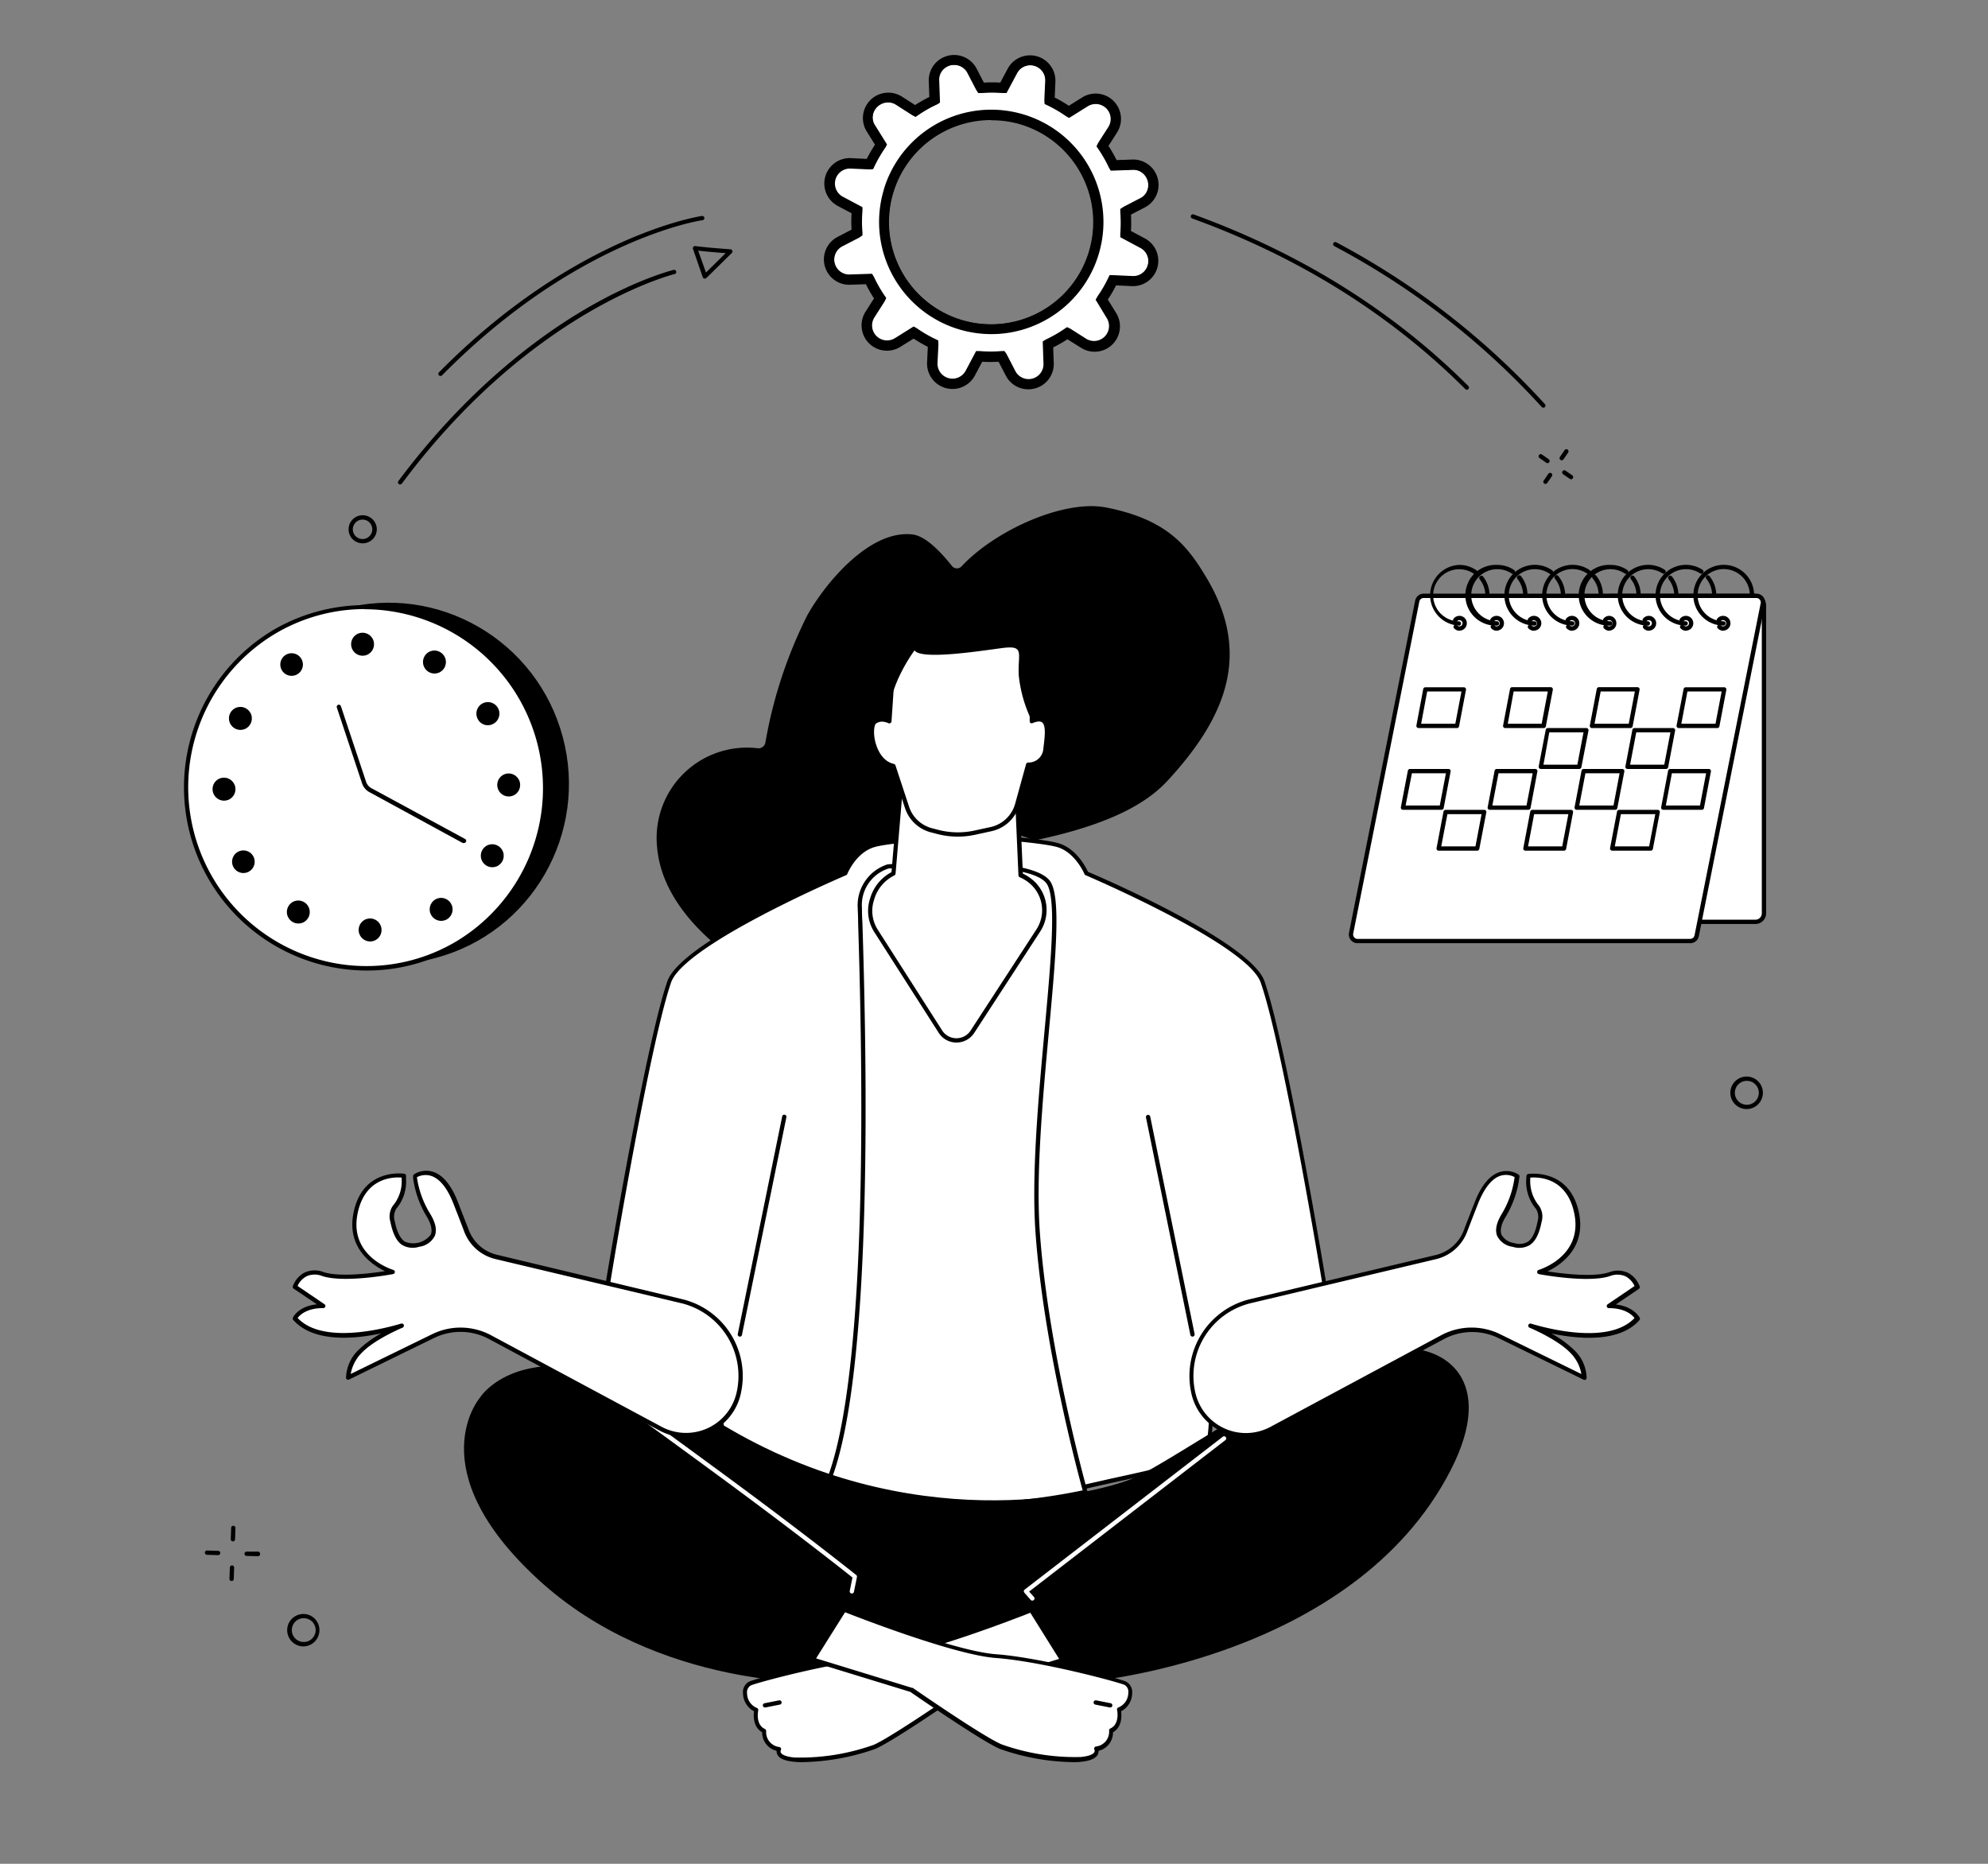 <svg id="Capa_1" data-name="Capa 1" xmlns="http://www.w3.org/2000/svg" viewBox="0 0 352 330"><rect x="0" y="0" width="352" height="330" fill="#808080" stroke="none"/><defs><style>.cls-1{fill:#fff;}</style></defs><path d="M213.64,102.32c-3.31-5.55-6.87-10.32-17.76-12.46-7.45-1.47-19.61,4-25.59,10.38a1.12,1.12,0,0,1-1.71,0c-1.29-1.62-4.34-5.29-7-5.61-7.83-.93-15.85,9.21-18.7,14.43a81,81,0,0,0-7.36,22.43,1.24,1.24,0,0,1-1.3,1,16,16,0,0,0-17.87,17.54c1,11.56,12.77,20.1,21.67,24.73a40.14,40.14,0,0,0,11.88,4.42,1.1,1.1,0,0,0,.62,0,30.94,30.94,0,0,0,14.45-1.36c9.46-3.29,8.74-19,8.74-19l-1.19-3a7.51,7.51,0,0,1-.09-5.61c2.23-5.46,10.47-1.35,10.78-1.42,15.5-3.22,21-7.76,23.79-10.85C217.05,126.94,221.66,115.77,213.64,102.32Z"/><ellipse cx="68.9" cy="138.7" rx="31.81" ry="31.99" transform="translate(-33.52 22.54) rotate(-14.99)"/><ellipse class="cls-1" cx="64.77" cy="139.48" rx="31.81" ry="31.99" transform="translate(-44.04 30.81) rotate(-20.13)"/><path d="M64.94,171.84a32.57,32.57,0,0,1-7.93-1,32.44,32.44,0,0,1-8.79-59.19A32.2,32.2,0,0,1,92.4,123a32.39,32.39,0,0,1-11.09,44.33A31.77,31.77,0,0,1,64.94,171.84Zm-.34-64a31.14,31.14,0,0,0-16,4.44,31.68,31.68,0,0,0,8.58,57.8,31.11,31.11,0,0,0,23.73-3.47A31.67,31.67,0,0,0,64.6,107.87Z"/><path d="M82.11,149.26a.41.41,0,0,1-.18,0l-16.51-9a2.76,2.76,0,0,1-1.31-1.56l-4.47-13.43a.38.38,0,0,1,.24-.48.38.38,0,0,1,.48.24l4.47,13.43a2,2,0,0,0,1,1.13l16.51,8.95a.38.38,0,0,1,.16.52A.4.4,0,0,1,82.11,149.26Z"/><path d="M53.37,116.67a2,2,0,1,1-2.79-.71A2,2,0,0,1,53.37,116.67Z"/><ellipse cx="42.57" cy="127.19" rx="2.03" ry="2.04" transform="translate(-41.14 22.4) rotate(-20.11)"/><ellipse cx="39.67" cy="139.72" rx="2.03" ry="2.04" transform="translate(-45.65 22.18) rotate(-20.12)"/><path d="M42.1,150.84a2,2,0,1,1-.7,2.8A2,2,0,0,1,42.1,150.84Z"/><ellipse cx="52.82" cy="161.48" rx="2.03" ry="2.04" transform="translate(-52.37 28.06) rotate(-20.14)"/><ellipse cx="65.54" cy="164.65" rx="2.03" ry="2.04" transform="translate(-52.67 32.62) rotate(-20.13)"/><ellipse cx="78.11" cy="161" rx="2.03" ry="2.04" transform="translate(-50.66 36.75) rotate(-20.14)"/><ellipse cx="87.16" cy="151.52" rx="2.03" ry="2.04" transform="translate(-46.84 39.27) rotate(-20.14)"/><ellipse cx="90.06" cy="138.99" rx="2.03" ry="2.04" transform="translate(-42.27 39.41) rotate(-20.1)"/><path d="M87.43,128.11a2,2,0,0,1-2.79-.71,2.05,2.05,0,0,1,.7-2.8,2,2,0,0,1,2.09,3.51Z"/><ellipse cx="76.92" cy="117.23" rx="2.03" ry="2.04" transform="translate(-35.67 33.66) rotate(-20.15)"/><ellipse cx="64.19" cy="114.07" rx="2.03" ry="2.04" transform="translate(-35.3 29.02) rotate(-20.11)"/><path class="cls-1" d="M234.58,227.67s-6.92-42.11-11-53.81c-2.44-7-31.17-19.2-31.17-19.2s-1.65-4.07-5.19-5S172,148,172,148s-13.56.67-17.1,1.63-5.19,5-5.19,5-28.73,12.19-31.17,19.2c-4.08,11.7-11,53.81-11,53.81l20.61,11.48s-1.68,17,1.1,18.73c2.23,1.41,6.87,2.39,17.26,4.8.12,0,45.53.63,45.68.55,4-1,18.06-3.7,20.67-5.35,2.79-1.77,1.1-18.73,1.1-18.73Z"/><path d="M190.84,263.61c-2.21,0-7.7-.06-21.51-.24-2.32,0-22.74-.29-22.9-.32l-2.6-.6c-8.71-2-12.69-2.93-14.78-4.25-2.79-1.77-1.55-16.2-1.3-18.84L107.36,228a.37.37,0,0,1-.19-.39c.07-.42,7-42.28,11-53.88,2.4-6.9,28.81-18.32,31.24-19.36.34-.77,2.05-4.21,5.38-5.11,3.54-1,16.62-1.61,17.18-1.64h0c.48,0,11.76.68,15.3,1.64,3.33.9,5,4.34,5.38,5.11,2.43,1,28.84,12.46,31.24,19.36,4,11.6,10.94,53.46,11,53.88a.37.37,0,0,1-.19.39l-20.39,11.36c.25,2.64,1.49,17.07-1.3,18.84-2,1.29-10.35,3.1-16.41,4.41-1.83.4-3.41.75-4.38,1h0C192.14,263.6,191.79,263.61,190.84,263.61Zm-44.28-1.31c1.22,0,44.1.62,45.56.55,1-.24,2.56-.58,4.38-1,5.67-1.23,14.24-3.1,16.16-4.32s1.57-11.89.93-18.36a.38.38,0,0,1,.19-.37l20.38-11.35c-.6-3.6-7.09-42.43-10.94-53.49-2.36-6.77-30.67-18.85-31-19a.39.39,0,0,1-.2-.2s-1.63-3.92-4.94-4.81-14.57-1.59-15.12-1.62-13.6.7-17,1.62-4.92,4.77-4.94,4.81a.39.39,0,0,1-.2.2c-.29.12-28.61,12.2-31,19C115.05,185,108.56,223.87,108,227.47l20.38,11.35a.38.38,0,0,1,.19.37c-.64,6.47-1,17.17.93,18.36s5.92,2.17,14.54,4.16Z"/><path d="M131,236.66h-.07a.38.38,0,0,1-.3-.45l7.86-38.5a.38.38,0,1,1,.74.15l-7.86,38.5A.38.38,0,0,1,131,236.66Z"/><path d="M211.15,236.66a.39.39,0,0,1-.38-.31l-7.86-38.5a.39.39,0,0,1,.3-.45.38.38,0,0,1,.45.3l7.86,38.5a.38.38,0,0,1-.3.45Z"/><path class="cls-1" d="M157.26,153.4a7.2,7.2,0,0,0-5,7.4c.12,6,3.31,80.52-5.74,101.88,0,0,17.5,7.43,45.68,1.49,0,0-6.91-24.37-8.45-45.94s5.64-57.51,1.78-62.15S157.26,153.4,157.26,153.4Z"/><path d="M170.93,266.83c-15.36,0-24.44-3.75-24.57-3.8a.39.39,0,0,1-.2-.5c3.79-8.95,7.87-33.41,5.78-99.13,0-1.24-.06-2.12-.07-2.59a7.62,7.62,0,0,1,5.29-7.77h.07c1-.09,24.65-1.94,28.58,2.81,2.13,2.56,1.15,13.27-.1,26.84-1.08,11.86-2.32,25.3-1.59,35.52,1.52,21.28,8.37,45.62,8.43,45.87a.37.37,0,0,1-.28.47A103.31,103.31,0,0,1,170.93,266.83ZM147,262.46c2.6,1,19.36,6.67,44.7,1.42-.89-3.23-6.93-25.75-8.35-45.63-.73-10.28.51-23.75,1.59-35.64,1.18-12.86,2.2-24,.28-26.29-3.62-4.36-26.84-2.62-27.9-2.54a6.78,6.78,0,0,0-4.7,7c0,.47,0,1.35.08,2.59C154.35,215,152.38,249.26,147,262.46Z"/><path class="cls-1" d="M159.73,136.5l-1.54,18.16a7.27,7.27,0,0,0-3.78,4.53,6.6,6.6,0,0,0,.72,5.67l11.37,17.79a3.38,3.38,0,0,0,5.69,0l11.62-17.86a6.62,6.62,0,0,0-.79-8.28,7.16,7.16,0,0,0-2.3-1.55l-.8-18.48Z"/><path d="M169.35,184.59h0a3.72,3.72,0,0,1-3.15-1.74l-11.37-17.78a6.94,6.94,0,0,1-.76-6,7.65,7.65,0,0,1,3.78-4.65l1.52-18a.39.39,0,0,1,.38-.34h20.19a.38.38,0,0,1,.38.36l.79,18.24a7.82,7.82,0,0,1,2.2,1.54,7,7,0,0,1,.84,8.76l-11.62,17.86A3.76,3.76,0,0,1,169.35,184.59Zm-9.27-47.71-1.51,17.82a.42.42,0,0,1-.22.31,6.81,6.81,0,0,0-3.58,4.3,6.19,6.19,0,0,0,.68,5.35l11.37,17.79a3,3,0,0,0,2.52,1.38h0a3,3,0,0,0,2.52-1.36l11.62-17.86a6.24,6.24,0,0,0-.74-7.81,6.89,6.89,0,0,0-2.17-1.47.39.39,0,0,1-.24-.34l-.79-18.11Zm-1.89,17.78Z"/><path class="cls-1" d="M182.71,127.66v-9.88s-1-7-8.84-7S158.16,116,158.16,116c0,1.39-.67,11.66-.67,11.66a2.82,2.82,0,0,0-2.59.12c-1.15.81-.52,7,3.29,7.85L160.6,143A6.23,6.23,0,0,0,165,147l1.12.29a14.17,14.17,0,0,0,6.54.12l2.84-.62a6.21,6.21,0,0,0,4.67-4.42l1.93-7a3,3,0,0,0,3.06-2.73C185.43,129.88,186.07,126.3,182.71,127.66Z"/><path d="M169.61,148.13a14.41,14.41,0,0,1-3.64-.46l-1.12-.29a6.56,6.56,0,0,1-4.61-4.31l-2.35-7.13c-2.73-.76-3.54-3.87-3.73-4.83-.28-1.43-.23-3.11.53-3.64a3,3,0,0,1,2.46-.34c.13-2.07.66-9.94.63-11.12a.35.35,0,0,1,.17-.32c.32-.22,8-5.24,15.93-5.24a8.87,8.87,0,0,1,9.22,7.28v9.39a2,2,0,0,1,1.89.17c1.06.82.81,2.89.57,4.9l-.06.51a3.34,3.34,0,0,1-3.15,3.05l-1.85,6.74a6.59,6.59,0,0,1-5,4.69l-2.84.62A14.52,14.52,0,0,1,169.61,148.13Zm-13.39-20.36a1.9,1.9,0,0,0-1.1.33c-.28.19-.52,1.33-.22,2.87.17.86.92,3.72,3.37,4.29a.37.37,0,0,1,.28.25l2.41,7.32a5.83,5.83,0,0,0,4.08,3.82l1.12.29a13.85,13.85,0,0,0,6.37.12l2.84-.62a5.8,5.8,0,0,0,4.38-4.15l1.93-7a.4.4,0,0,1,.38-.28,2.61,2.61,0,0,0,2.67-2.39l.06-.52c.2-1.62.44-3.64-.27-4.19-.32-.25-.88-.21-1.67.11a.39.39,0,0,1-.36,0,.39.39,0,0,1-.17-.31l0-9.85c-.08-.51-1.19-6.6-8.46-6.6-7,0-14.15,4.26-15.34,5,0,2-.64,11.07-.67,11.47a.39.39,0,0,1-.54.32A3,3,0,0,0,156.22,127.77Z"/><path d="M161.93,115.15s-5.08,6.77-4.44,12.51c0,0-6.16-8.25,1.92-15.18,0,0-5.92-6.15-1.66-8.45s6.05,4.29,9.77,3.15a17.82,17.82,0,0,1,10.33-.24c3.18.93,3.13,5.46,4.42,6.47s6.34,3.79.44,14.25a23.88,23.88,0,0,1-2.32-8c-.24-4,1.2-5.47-3-4.91S163.05,116.88,161.93,115.15Z"/><path d="M95.26,279.63C74,260.06,85,247.44,85,247.44s9.49-15.37,42.77,4.72,65.51,12.62,72.79,9.61,32.75-21.94,47.09-23c8-.6,17.54,5.41,9.16,21.63-17.33,33.55-64.41,37.38-64.41,37.38s-22.82,4.29-46.26.13C146.15,297.91,116.49,299.2,95.26,279.63Z"/><path class="cls-1" d="M182.77,283.4a.39.39,0,0,1-.28-.13L181.38,282a.39.39,0,0,1-.09-.29.37.37,0,0,1,.15-.27l35.1-27.08a.38.38,0,0,1,.46.6l-34.78,26.84.84.94a.38.38,0,0,1,0,.54A.39.39,0,0,1,182.77,283.4Z"/><path class="cls-1" d="M150.83,282.14h-.08a.39.39,0,0,1-.29-.45l.48-2.38c-1.31-1.05-9.6-7.63-22.91-17.42-14.48-10.64-17.63-12.81-17.66-12.83a.38.38,0,0,1-.1-.53.38.38,0,0,1,.53-.1s3.19,2.2,17.68,12.85,23,17.51,23.12,17.58a.37.37,0,0,1,.13.37l-.53,2.61A.37.37,0,0,1,150.83,282.14Z"/><path class="cls-1" d="M182.58,285.08s-19.14,7.62-26.88,8.19-21.33,4.15-22.89,4.79-1.09,3.93,1.09,4.7c0,0-.62,2.79,1.4,3.72a3,3,0,0,0,2.64,3.21s-.87,1.54,2.75,1.87a38.89,38.89,0,0,0,14.17-2.27c3.34-1.44,15.8-10.08,15.8-10.08l17.51-5.36Z"/><path d="M142.08,312c-.52,0-1,0-1.43-.06-1.65-.15-2.67-.58-3-1.27a1.33,1.33,0,0,1-.14-.67,3.34,3.34,0,0,1-2.56-3.29c-1.63-.92-1.54-2.93-1.44-3.72a3.62,3.62,0,0,1-1.95-3.14,2.1,2.1,0,0,1,1.15-2.14c1.47-.61,15.07-4.24,23-4.82,7.59-.56,26.58-8.09,26.77-8.17a.39.39,0,0,1,.46.15l5.59,8.77a.37.37,0,0,1,0,.34.39.39,0,0,1-.24.23l-17.45,5.35c-1,.67-12.55,8.67-15.82,10.08A40.45,40.45,0,0,1,142.08,312Zm40.35-26.45c-2.53,1-19.43,7.56-26.7,8.1-7.86.57-21.32,4.16-22.77,4.76a1.39,1.39,0,0,0-.68,1.42A2.8,2.8,0,0,0,134,302.4a.37.37,0,0,1,.25.44c0,.1-.53,2.5,1.19,3.29a.4.4,0,0,1,.22.37,2.64,2.64,0,0,0,2.31,2.82.38.38,0,0,1,.29.2.38.38,0,0,1,0,.36.5.5,0,0,0,0,.44c.14.25.64.7,2.43.86a38.72,38.72,0,0,0,14-2.24c3.27-1.41,15.61-10,15.73-10a.27.27,0,0,1,.11,0l17-5.22Z"/><path d="M135.45,302.32a.37.37,0,0,1-.37-.3.38.38,0,0,1,.3-.45l2.56-.51a.39.39,0,0,1,.45.3.38.38,0,0,1-.3.45l-2.56.51Z"/><path class="cls-1" d="M149.45,285.08s19.14,7.62,26.88,8.19,21.33,4.15,22.89,4.79,1.09,3.93-1.09,4.7c0,0,.62,2.79-1.4,3.72a3,3,0,0,1-2.64,3.21s.87,1.54-2.75,1.87a38.89,38.89,0,0,1-14.17-2.27c-3.34-1.44-15.8-10.08-15.8-10.08l-17.51-5.36Z"/><path d="M190,312A40.45,40.45,0,0,1,177,309.64c-3.27-1.41-14.84-9.41-15.82-10.08l-17.45-5.35a.39.39,0,0,1-.24-.23.37.37,0,0,1,0-.34l5.59-8.77a.39.39,0,0,1,.46-.15c.19.08,19.18,7.61,26.77,8.17,7.93.58,21.53,4.21,23,4.82a2.1,2.1,0,0,1,1.15,2.14,3.62,3.62,0,0,1-1.95,3.14c.1.79.19,2.8-1.44,3.72a3.34,3.34,0,0,1-2.56,3.29,1.33,1.33,0,0,1-.14.67c-.37.69-1.39,1.12-3,1.27C191,312,190.47,312,190,312Zm-45.5-18.37,17,5.22a.27.27,0,0,1,.11,0c.12.08,12.46,8.63,15.73,10a38.72,38.72,0,0,0,14,2.24c1.87-.17,2.33-.66,2.44-.87a.53.53,0,0,0,0-.43.38.38,0,0,1,0-.36.38.38,0,0,1,.29-.2,2.63,2.63,0,0,0,2.31-2.82.4.4,0,0,1,.22-.37c1.73-.79,1.2-3.26,1.19-3.29a.37.37,0,0,1,.25-.44,2.8,2.8,0,0,0,1.74-2.57,1.39,1.39,0,0,0-.68-1.42c-1.45-.6-14.91-4.19-22.77-4.76-7.27-.54-24.17-7.11-26.7-8.1Z"/><path d="M196.58,302.32h-.08l-2.56-.51a.38.38,0,0,1-.3-.45.39.39,0,0,1,.45-.3l2.56.51a.38.38,0,0,1,.3.45A.37.37,0,0,1,196.58,302.32Z"/><path class="cls-1" d="M87.85,222.55l32.74,7.78a13.7,13.7,0,0,1,10.24,16.15A9.57,9.57,0,0,1,116.94,253l-30.2-16.21a11,11,0,0,0-10-.19l-15.06,7.36a6.67,6.67,0,0,1,2.22-4.75c2.38-2.43,7.23-4.43,7.23-4.43s-13.79,4.6-18.91-1.31c0,0,1.12-2.19,5-2.17l-5-3.39a3.7,3.7,0,0,1,5-2.27c3.81,1.26,12.38-.36,12.38-.36s-8.13-2.46-6.59-10.33,8.56-6.72,8.56-6.72l0,.65a7.1,7.1,0,0,1-1.65,4.92,3,3,0,0,0-.36,2.53c.7,3.5,2,4.73,4.61,4.12,3.55-.83,2.89-3.31,1.76-5.18a17.6,17.6,0,0,1-2.36-6.66l0-.33s4.19-3,7.19,4.7c.85,2.15,1.47,3.78,1.94,5A7.46,7.46,0,0,0,87.85,222.55Z"/><path d="M121.46,254.47a9.85,9.85,0,0,1-4.7-1.19l-30.2-16.21a10.69,10.69,0,0,0-9.68-.18l-15.06,7.36a.38.38,0,0,1-.36,0,.37.37,0,0,1-.19-.3,7.08,7.08,0,0,1,2.33-5.05,18.24,18.24,0,0,1,3.93-2.83c-4.53,1-12,1.75-15.63-2.39a.38.38,0,0,1,0-.42c0-.09,1-2,4.21-2.32L52,228.17a.38.38,0,0,1-.15-.43,4.41,4.41,0,0,1,2.05-2.41,4.3,4.3,0,0,1,3.38-.1c2.8.93,8.36.23,10.89-.16-2.29-1.1-6.79-4.1-5.59-10.25,1.59-8.14,8.92-7,9-7a.39.39,0,0,1,.32.35l0,.66A7.45,7.45,0,0,1,70.18,214a2.71,2.71,0,0,0-.29,2.21c.39,1.94,1,3.09,1.77,3.62a3.88,3.88,0,0,0,4.61-1.23c.41-1-.16-2.27-.7-3.18a17.7,17.7,0,0,1-2.42-6.79l0-.34a.38.38,0,0,1,.15-.36,4,4,0,0,1,3.28-.48c1.8.53,3.31,2.34,4.49,5.35.76,2,1.41,3.63,1.94,5a7.06,7.06,0,0,0,5,4.37L120.68,230a14,14,0,0,1,10.52,16.6,9.87,9.87,0,0,1-5.54,7A10,10,0,0,1,121.46,254.47ZM81.54,235.06a11.5,11.5,0,0,1,5.38,1.34l30.2,16.21a9.18,9.18,0,0,0,13.34-6.21,13.25,13.25,0,0,0-10-15.7l-32.75-7.78a7.85,7.85,0,0,1-5.51-4.84c-.52-1.39-1.17-3.07-1.93-5-1.07-2.74-2.45-4.44-4-4.9a3.27,3.27,0,0,0-2.44.25l0,.09A16.9,16.9,0,0,0,76.22,215c.93,1.55,1.18,2.84.75,3.86a3.62,3.62,0,0,1-2.75,1.89,3.73,3.73,0,0,1-3-.31c-1-.65-1.67-2-2.1-4.11a3.36,3.36,0,0,1,.43-2.83,6.7,6.7,0,0,0,1.57-4.66l0-.34c-1.32-.11-6.53-.14-7.82,6.45-1.46,7.45,6,9.79,6.32,9.89a.38.38,0,0,1,0,.74c-.35.07-8.71,1.63-12.57.35a3.54,3.54,0,0,0-2.8.06,3.59,3.59,0,0,0-1.56,1.7l4.76,3.23a.38.38,0,0,1,.15.43.37.37,0,0,1-.36.26h-.06c-2.87,0-4.1,1.24-4.48,1.75,5,5.33,18.18,1,18.31,1a.38.38,0,0,1,.48.22.38.38,0,0,1-.21.49s-4.81,2-7.11,4.34a7,7,0,0,0-2.07,3.86l14.48-7.07A11.33,11.33,0,0,1,81.54,235.06Z"/><path class="cls-1" d="M254.27,222.55l-32.75,7.78a13.7,13.7,0,0,0-10.23,16.15A9.57,9.57,0,0,0,225.18,253l30.2-16.21a11,11,0,0,1,10-.19l15.06,7.36a6.63,6.63,0,0,0-2.21-4.75c-2.39-2.43-7.23-4.43-7.23-4.43s13.79,4.6,18.91-1.31c0,0-1.12-2.19-5-2.17l5-3.39a3.7,3.7,0,0,0-4.95-2.27c-3.81,1.26-12.38-.36-12.38-.36s8.13-2.46,6.58-10.33-8.55-6.72-8.55-6.72l-.05.65a7.16,7.16,0,0,0,1.66,4.92,3.06,3.06,0,0,1,.36,2.53c-.7,3.5-2,4.73-4.61,4.12-3.56-.83-2.89-3.31-1.76-5.18a17.77,17.77,0,0,0,2.36-6.66l0-.33s-4.18-3-7.19,4.7c-.84,2.15-1.47,3.78-1.93,5A7.46,7.46,0,0,1,254.27,222.55Z"/><path d="M220.66,254.47a10.07,10.07,0,0,1-4.21-.93,9.87,9.87,0,0,1-5.54-7A14,14,0,0,1,221.44,230l32.74-7.78a7.06,7.06,0,0,0,5-4.37c.53-1.4,1.19-3.09,1.94-5,1.18-3,2.69-4.82,4.49-5.35a4,4,0,0,1,3.28.48.38.38,0,0,1,.15.36l-.05.34a17.68,17.68,0,0,1-2.41,6.79c-.55.91-1.11,2.2-.7,3.18a3,3,0,0,0,2.22,1.44,3,3,0,0,0,2.39-.21c.82-.53,1.38-1.68,1.76-3.62a2.67,2.67,0,0,0-.28-2.21,7.5,7.5,0,0,1-1.74-5.18l.05-.66a.38.38,0,0,1,.32-.35c.07,0,7.39-1.12,9,7,1.2,6.15-3.3,9.15-5.59,10.25,2.53.39,8.09,1.09,10.89.16a4.31,4.31,0,0,1,3.38.1,4.46,4.46,0,0,1,2.05,2.41.38.38,0,0,1-.15.43l-4.08,2.76c3.17.36,4.16,2.23,4.21,2.32a.38.38,0,0,1,0,.42c-3.59,4.14-11.1,3.35-15.63,2.39a18.49,18.49,0,0,1,3.93,2.83,7,7,0,0,1,2.32,5.05.37.37,0,0,1-.19.3.36.36,0,0,1-.35,0l-15.06-7.36a10.66,10.66,0,0,0-9.68.18l-30.2,16.21A9.85,9.85,0,0,1,220.66,254.47Zm33.69-31.55-32.74,7.78a13.25,13.25,0,0,0-10,15.7A9.18,9.18,0,0,0,225,252.61l30.2-16.21a11.42,11.42,0,0,1,10.37-.19L280,243.28a7,7,0,0,0-2.06-3.86c-2.31-2.34-7.06-4.32-7.11-4.34a.38.38,0,0,1-.21-.49.37.37,0,0,1,.48-.22c.13,0,13.27,4.34,18.31-1-.38-.51-1.64-1.76-4.54-1.75h0a.37.37,0,0,1-.36-.26.38.38,0,0,1,.15-.43l4.76-3.23a3.67,3.67,0,0,0-1.57-1.7,3.56,3.56,0,0,0-2.79-.06c-3.86,1.28-12.22-.28-12.58-.35a.36.36,0,0,1-.3-.35.38.38,0,0,1,.26-.39c.32-.1,7.79-2.45,6.33-9.89-1.29-6.59-6.5-6.57-7.82-6.45l0,.34a6.79,6.79,0,0,0,1.57,4.66,3.36,3.36,0,0,1,.44,2.83c-.43,2.16-1.1,3.46-2.1,4.11a3.73,3.73,0,0,1-3,.31,3.6,3.6,0,0,1-2.75-1.89c-.43-1-.18-2.31.75-3.86a16.9,16.9,0,0,0,2.31-6.51v-.09a3.25,3.25,0,0,0-2.44-.25c-1.53.46-2.91,2.16-4,4.9-.76,1.92-1.41,3.61-1.94,5A7.81,7.81,0,0,1,254.35,222.92Z"/><path class="cls-1" d="M300.74,163.22h10.08a1.52,1.52,0,0,0,1.51-1.51v-54.5a1.69,1.69,0,0,0-1.69-1.69H285.1Z"/><path d="M310.82,163.6H300.74a.38.38,0,1,1,0-.76h10.08a1.14,1.14,0,0,0,1.13-1.13v-54.5a1.31,1.31,0,0,0-1.31-1.31H285.1a.38.38,0,0,1,0-.76h25.54a2.07,2.07,0,0,1,2.07,2.07v54.5A1.89,1.89,0,0,1,310.82,163.6Z"/><path class="cls-1" d="M300.41,165.69a1.17,1.17,0,0,1-1.14.94h-58.9a1.17,1.17,0,0,1-1.14-1.39l11.71-58.8a1.18,1.18,0,0,1,1.14-.94H311a1.17,1.17,0,0,1,1.14,1.39Z"/><path d="M299.27,167h-58.9a1.54,1.54,0,0,1-1.51-1.84l11.71-58.8a1.55,1.55,0,0,1,1.51-1.25H311a1.53,1.53,0,0,1,1.19.57,1.55,1.55,0,0,1,.32,1.28l-11.71,58.8A1.54,1.54,0,0,1,299.27,167Zm-47.19-61.12a.78.78,0,0,0-.77.63l-11.71,58.8a.78.78,0,0,0,.17.64.76.76,0,0,0,.6.29h58.9a.8.8,0,0,0,.77-.63l11.71-58.8a.8.8,0,0,0-.17-.65.78.78,0,0,0-.6-.28Z"/><path d="M255.25,143.38h-6.83a.42.42,0,0,1-.3-.13.41.41,0,0,1-.08-.32l1.24-6.47a.38.38,0,0,1,.37-.31h6.83a.37.37,0,0,1,.29.14.38.38,0,0,1,.08.31l-1.23,6.47A.38.38,0,0,1,255.25,143.38Zm-6.37-.76h6.05l1.09-5.71H250Z"/><polygon class="cls-1" points="256.1 143 257.33 136.53 264.16 136.53 262.93 143 256.1 143"/><path d="M270.61,143.38h-6.83a.39.39,0,0,1-.29-.13.38.38,0,0,1-.08-.32l1.23-6.47a.38.38,0,0,1,.37-.31h6.83a.37.37,0,0,1,.29.14.32.32,0,0,1,.08.31L271,143.07A.38.38,0,0,1,270.61,143.38Zm-6.37-.76h6.05l1.09-5.71h-6.05Z"/><polygon class="cls-1" points="271.46 143 272.69 136.53 279.52 136.53 278.29 143 271.46 143"/><path d="M286,143.38h-6.83a.39.39,0,0,1-.29-.13.41.41,0,0,1-.08-.32l1.23-6.47a.39.39,0,0,1,.38-.31h6.82a.39.39,0,0,1,.3.14.38.38,0,0,1,.08.31l-1.24,6.47A.38.38,0,0,1,286,143.38Zm-6.37-.76h6.06l1.08-5.71h-6.05Z"/><polygon class="cls-1" points="286.82 143 288.06 136.53 294.88 136.53 293.65 143 286.82 143"/><path d="M301.33,143.38H294.5a.39.39,0,0,1-.29-.13.41.41,0,0,1-.08-.32l1.23-6.47a.39.39,0,0,1,.38-.31h6.83a.37.37,0,0,1,.29.14.38.38,0,0,1,.08.31l-1.23,6.47A.39.39,0,0,1,301.33,143.38Zm-6.37-.76H301l1.09-5.71h-6.06Z"/><polygon class="cls-1" points="247.05 150.24 248.28 143.76 255.11 143.76 253.88 150.24 247.05 150.24"/><path d="M261.56,150.62h-6.83a.37.37,0,0,1-.29-.14.38.38,0,0,1-.08-.31l1.23-6.48a.38.38,0,0,1,.38-.3h6.82a.42.42,0,0,1,.3.13.41.41,0,0,1,.08.32l-1.24,6.47A.38.38,0,0,1,261.56,150.62Zm-6.37-.76h6.06l1.08-5.71h-6.05Z"/><polygon class="cls-1" points="262.41 150.24 263.65 143.76 270.48 143.76 269.24 150.24 262.41 150.24"/><path d="M276.92,150.62H270.1a.37.37,0,0,1-.3-.14.38.38,0,0,1-.08-.31l1.23-6.48a.39.39,0,0,1,.38-.3h6.83a.39.39,0,0,1,.29.13.41.41,0,0,1,.08.32l-1.23,6.47A.39.39,0,0,1,276.92,150.62Zm-6.36-.76h6.05l1.09-5.71h-6.06Z"/><polygon class="cls-1" points="277.78 150.24 279.01 143.76 285.84 143.76 284.61 150.24 277.78 150.24"/><path d="M292.29,150.62h-6.83a.4.4,0,0,1-.38-.45l1.24-6.48a.37.37,0,0,1,.37-.3h6.83a.39.39,0,0,1,.29.13.41.41,0,0,1,.08.32l-1.23,6.47A.38.38,0,0,1,292.29,150.62Zm-6.37-.76H292l1.09-5.71H287Z"/><polygon class="cls-1" points="293.14 150.24 294.37 143.76 301.2 143.76 299.97 150.24 293.14 150.24"/><path d="M258,128.91h-6.83a.37.37,0,0,1-.29-.14.36.36,0,0,1-.09-.31L252,122a.38.38,0,0,1,.37-.31h6.83a.37.37,0,0,1,.29.14.39.39,0,0,1,.08.31l-1.23,6.48A.38.38,0,0,1,258,128.91Zm-6.37-.76h6.05l1.09-5.72H252.7Z"/><polygon class="cls-1" points="258.83 128.52 260.07 122.05 266.89 122.05 265.66 128.52 258.83 128.52"/><path d="M273.34,128.91h-6.83a.37.37,0,0,1-.29-.14.39.39,0,0,1-.08-.31l1.23-6.48a.38.38,0,0,1,.37-.31h6.83a.37.37,0,0,1,.29.14.36.36,0,0,1,.09.31l-1.24,6.48A.38.38,0,0,1,273.34,128.91Zm-6.37-.76h6l1.09-5.72h-6.05Z"/><polygon class="cls-1" points="274.19 128.53 275.43 122.05 282.25 122.05 281.02 128.53 274.19 128.53"/><path d="M288.7,128.91h-6.83a.37.37,0,0,1-.29-.14.39.39,0,0,1-.08-.31l1.23-6.48a.39.39,0,0,1,.38-.31h6.82a.38.38,0,0,1,.38.45l-1.23,6.48A.39.39,0,0,1,288.7,128.91Zm-6.37-.76h6.06l1.08-5.72h-6.05Z"/><polygon class="cls-1" points="289.56 128.53 290.79 122.05 297.62 122.05 296.38 128.53 289.56 128.53"/><path d="M304.06,128.91h-6.82a.38.38,0,0,1-.38-.45L298.1,122a.38.38,0,0,1,.37-.31h6.83a.37.37,0,0,1,.29.14.39.39,0,0,1,.08.31l-1.23,6.48A.39.39,0,0,1,304.06,128.91Zm-6.36-.76h6.05l1.09-5.72h-6.06Z"/><polygon class="cls-1" points="249.78 135.76 251.02 129.29 257.84 129.29 256.61 135.76 249.78 135.76"/><polygon class="cls-1" points="257.46 135.76 258.7 129.29 265.52 129.29 264.29 135.76 257.46 135.76"/><polygon class="cls-1" points="265.14 135.76 266.38 129.29 273.21 129.29 271.97 135.76 265.14 135.76"/><path d="M279.65,136.15h-6.82a.39.39,0,0,1-.3-.14.4.4,0,0,1-.08-.32l1.24-6.47a.38.38,0,0,1,.37-.31h6.83a.37.37,0,0,1,.29.14.38.38,0,0,1,.08.31L280,135.84A.39.39,0,0,1,279.65,136.15Zm-6.36-.76h6l1.09-5.72h-6.06Z"/><polygon class="cls-1" points="280.51 135.76 281.74 129.29 288.57 129.29 287.34 135.76 280.51 135.76"/><polygon class="cls-1" points="295.78 135.76 297.01 129.29 303.84 129.29 302.61 135.76 295.78 135.76"/><path d="M295,136.15h-6.83a.37.37,0,0,1-.29-.14.34.34,0,0,1-.08-.32l1.23-6.47a.38.38,0,0,1,.37-.31h6.83a.37.37,0,0,1,.29.14.32.32,0,0,1,.08.31l-1.23,6.48A.38.38,0,0,1,295,136.15Zm-6.37-.76h6.05l1.09-5.72h-6.05Z"/><path d="M263.37,105.77a.38.38,0,0,1-.38-.38,4.52,4.52,0,0,0-1-2.83.4.4,0,0,1,.07-.54.38.38,0,0,1,.54.07,5.32,5.32,0,0,1,1.13,3.3A.38.38,0,0,1,263.37,105.77Z"/><path d="M258.37,110.77a5.38,5.38,0,0,1,0-10.75,5.3,5.3,0,0,1,3.11,1,.37.37,0,0,1,.09.53.38.38,0,0,1-.53.09,4.54,4.54,0,0,0-2.67-.85,4.61,4.61,0,0,0,0,9.22.39.39,0,0,1,0,.77Z"/><path d="M270.06,105.77a.38.38,0,0,1-.38-.38,4.55,4.55,0,0,0-1-2.89.38.38,0,0,1,.06-.53.39.39,0,0,1,.54,0,5.42,5.42,0,0,1,1.18,3.37A.38.38,0,0,1,270.06,105.77Z"/><path d="M265.07,110.77a5.38,5.38,0,1,1,0-10.75,5.28,5.28,0,0,1,3,.89.38.38,0,1,1-.42.63,4.56,4.56,0,0,0-2.54-.76,4.61,4.61,0,1,0,0,9.22.39.39,0,0,1,0,.77Z"/><path d="M276.75,105.77a.38.38,0,0,1-.38-.38,4.59,4.59,0,0,0-1.05-2.93.38.38,0,0,1,.59-.48,5.37,5.37,0,0,1,1.22,3.41A.38.38,0,0,1,276.75,105.77Z"/><path d="M271.76,110.77a5.38,5.38,0,1,1,3.07-9.79.38.38,0,1,1-.44.62,4.55,4.55,0,0,0-2.63-.82,4.61,4.61,0,1,0,0,9.22.39.39,0,0,1,0,.77Z"/><path d="M283.44,105.77a.38.38,0,0,1-.38-.38,4.64,4.64,0,0,0-1.07-3,.36.36,0,0,1,.05-.53.37.37,0,0,1,.53,0,5.38,5.38,0,0,1,1.25,3.45A.38.38,0,0,1,283.44,105.77Z"/><path d="M278.45,110.77a5.38,5.38,0,1,1,3-9.84.38.38,0,0,1,.1.53.36.36,0,0,1-.52.1,4.62,4.62,0,1,0-2.58,8.44.39.39,0,0,1,0,.77Z"/><path d="M290.13,105.77a.38.38,0,0,1-.38-.38,4.56,4.56,0,0,0-1-2.87.37.37,0,0,1,.07-.53.38.38,0,0,1,.53.06,5.32,5.32,0,0,1,1.16,3.34A.38.38,0,0,1,290.13,105.77Z"/><path d="M285.14,110.77a5.38,5.38,0,1,1,0-10.75,5.29,5.29,0,0,1,3,.91.37.37,0,0,1,.11.52.38.38,0,0,1-.53.11,4.61,4.61,0,1,0-2.57,8.44.39.39,0,0,1,0,.77Z"/><path d="M296.82,105.77a.38.38,0,0,1-.38-.38,4.58,4.58,0,0,0-1-2.85.38.38,0,1,1,.59-.48,5.3,5.3,0,0,1,1.15,3.33A.38.38,0,0,1,296.82,105.77Z"/><path d="M291.83,110.77a5.38,5.38,0,1,1,2.94-9.88.38.38,0,0,1,.11.52.38.38,0,0,1-.53.11,4.61,4.61,0,1,0-2.52,8.48.39.39,0,0,1,0,.77Z"/><path d="M303.52,105.77a.38.38,0,0,1-.38-.38,4.61,4.61,0,0,0-1-2.91.39.39,0,0,1,0-.54.38.38,0,0,1,.54.06,5.37,5.37,0,0,1,1.21,3.39A.38.38,0,0,1,303.52,105.77Z"/><path d="M298.52,110.77a5.38,5.38,0,1,1,2.93-9.89.38.38,0,0,1-.42.64,4.53,4.53,0,0,0-2.51-.74,4.61,4.61,0,1,0,0,9.22.39.39,0,0,1,0,.77Z"/><path d="M305.21,110.77a5.38,5.38,0,1,1,5.38-5.38.38.38,0,0,1-.76,0,4.62,4.62,0,1,0-4.62,4.61.39.39,0,0,1,0,.77Z"/><path d="M258.47,111.68a1.29,1.29,0,0,1-1-.43.37.37,0,0,1,0-.53.39.39,0,0,1,.54,0,.54.54,0,0,0,.4.18.55.55,0,1,0,0-1.1.54.54,0,0,0-.44.23.37.37,0,0,1-.53.08.38.38,0,0,1-.09-.53,1.31,1.31,0,1,1,1.06,2.08Z"/><path d="M265.05,111.68a1.33,1.33,0,0,1-1-.43.37.37,0,0,1,0-.53.38.38,0,0,1,.53,0,.58.58,0,0,0,.41.18.55.55,0,0,0,0-1.1.57.57,0,0,0-.45.23.37.37,0,0,1-.53.08.38.38,0,0,1-.08-.53,1.31,1.31,0,1,1,1.06,2.08Z"/><path d="M271.62,111.68a1.32,1.32,0,0,1-1-.43.38.38,0,0,1,0-.53.39.39,0,0,1,.54,0,.55.55,0,1,0,0-.69.38.38,0,0,1-.61-.45,1.29,1.29,0,0,1,1.05-.54,1.31,1.31,0,0,1,0,2.62Z"/><path d="M278.39,111.68a1.33,1.33,0,0,1-1-.43.37.37,0,0,1,0-.53.38.38,0,0,1,.53,0,.58.58,0,0,0,.41.18.55.55,0,0,0,0-1.1.57.57,0,0,0-.45.23.37.37,0,0,1-.53.08.38.38,0,0,1-.08-.53,1.31,1.31,0,1,1,1.06,2.08Z"/><path d="M285,111.68a1.3,1.3,0,0,1-1-.43.38.38,0,0,1,0-.53.39.39,0,0,1,.54,0,.55.55,0,1,0,.4-.92.54.54,0,0,0-.44.23.38.38,0,0,1-.61-.45,1.29,1.29,0,0,1,1-.54,1.31,1.31,0,0,1,0,2.62Z"/><path d="M292,111.68a1.32,1.32,0,0,1-1-.43.38.38,0,0,1,0-.53.39.39,0,0,1,.54,0,.57.57,0,0,0,.4.18.55.55,0,0,0,0-1.1.57.57,0,0,0-.44.23.38.38,0,0,1-.61-.45,1.29,1.29,0,0,1,1.05-.54,1.31,1.31,0,0,1,0,2.62Z"/><path d="M298.57,111.68a1.29,1.29,0,0,1-1-.43.36.36,0,0,1,0-.53.39.39,0,0,1,.54,0,.54.54,0,0,0,.4.18.55.55,0,0,0,0-1.1.54.54,0,0,0-.44.23.37.37,0,0,1-.53.08.38.38,0,0,1-.09-.53,1.31,1.31,0,1,1,1.06,2.08Z"/><path d="M305.15,111.68a1.33,1.33,0,0,1-1-.43.37.37,0,0,1,0-.53.38.38,0,0,1,.53,0,.58.58,0,0,0,.41.18.55.55,0,0,0,0-1.1.57.57,0,0,0-.45.23.37.37,0,0,1-.53.08.38.38,0,0,1-.08-.53,1.31,1.31,0,1,1,1.06,2.08Z"/><path d="M53.72,291.51a2.88,2.88,0,0,1-2.56-4.18A2.88,2.88,0,0,1,55,286.07a2.88,2.88,0,0,1-1.31,5.44Zm0-5a2.11,2.11,0,1,0,1,.22A2.13,2.13,0,0,0,53.73,286.52Zm-2.23,1Z"/><path d="M309.26,196.37a2.88,2.88,0,1,1,2.57-1.58A2.89,2.89,0,0,1,309.26,196.37Zm0-5a2.12,2.12,0,1,0,1,.23A2,2,0,0,0,309.27,191.38Zm-2.23,1Z"/><path d="M274,82a.38.38,0,0,1-.22-.07l-1.19-.83a.37.37,0,0,1-.09-.52.37.37,0,0,1,.53-.1l1.19.83a.38.38,0,0,1,.09.53A.36.36,0,0,1,274,82Z"/><path d="M278.17,84.86a.4.4,0,0,1-.21-.07l-1.2-.83a.38.38,0,0,1-.09-.53.37.37,0,0,1,.53-.09l1.19.82a.37.37,0,0,1,.09.53A.37.37,0,0,1,278.17,84.86Z"/><path d="M273.64,85.68a.39.39,0,0,1-.21-.06.38.38,0,0,1-.1-.53l.82-1.2a.38.38,0,1,1,.63.43l-.83,1.2A.36.36,0,0,1,273.64,85.68Z"/><path d="M276.52,81.49a.43.43,0,0,1-.22-.06.38.38,0,0,1-.09-.53l.82-1.2a.38.38,0,0,1,.53-.1.39.39,0,0,1,.1.53l-.83,1.2A.36.36,0,0,1,276.52,81.49Z"/><path d="M41.23,272.91h0a.38.38,0,0,1-.37-.39l.07-2a.38.38,0,0,1,.39-.37.39.39,0,0,1,.37.4l-.07,2A.38.38,0,0,1,41.23,272.91Z"/><path d="M41,279.93h0a.38.38,0,0,1-.37-.39l.07-2a.38.38,0,0,1,.39-.37.39.39,0,0,1,.37.4l-.07,2A.37.37,0,0,1,41,279.93Z"/><path d="M38.64,275.35h0l-2-.06a.39.39,0,0,1-.37-.39.38.38,0,0,1,.39-.37l2,.06A.38.38,0,0,1,39,275,.39.39,0,0,1,38.64,275.35Z"/><path d="M45.66,275.54h0l-2-.05a.39.39,0,0,1-.37-.39.39.39,0,0,1,.39-.37l2,0a.38.38,0,0,1,.37.39A.38.38,0,0,1,45.66,275.54Z"/><path d="M273.26,72.18a.36.36,0,0,1-.28-.12,135.13,135.13,0,0,0-36.74-28.49.39.39,0,0,1-.15-.52.38.38,0,0,1,.51-.15,135.92,135.92,0,0,1,36.94,28.65.37.37,0,0,1-.28.63Z"/><path d="M259.72,69a.38.38,0,0,1-.27-.11C246.24,55.7,230,45.53,211.09,38.68a.38.38,0,0,1-.23-.48.38.38,0,0,1,.49-.23c19,6.89,35.35,17.11,48.64,30.38a.38.38,0,0,1,0,.54A.35.35,0,0,1,259.72,69Z"/><path d="M64.19,96.2A2.48,2.48,0,0,1,61.83,93,2.48,2.48,0,0,1,65,91.36a2.44,2.44,0,0,1,1.44,1.23,2.4,2.4,0,0,1,.15,1.89A2.48,2.48,0,0,1,64.19,96.2Zm0-4.2a1.71,1.71,0,0,0-1.63,1.19,1.66,1.66,0,0,0,.1,1.31,1.72,1.72,0,0,0,3.17-.25,1.72,1.72,0,0,0-1.11-2.17A1.59,1.59,0,0,0,64.19,92Z"/><path d="M70.85,85.77a.37.37,0,0,1-.3-.61C82.62,69,95.21,59.67,103.64,54.73c9.16-5.37,15.55-6.92,15.62-6.94a.38.38,0,1,1,.17.74c-.25.06-25.33,6.31-48.27,37.09A.39.39,0,0,1,70.85,85.77Z"/><path d="M78,66.57a.39.39,0,0,1-.27-.11.38.38,0,0,1,0-.54c24-24.31,46.33-27.65,46.56-27.68a.39.39,0,0,1,.43.33.38.38,0,0,1-.33.42c-.22,0-22.34,3.35-46.12,27.47A.4.4,0,0,1,78,66.57Z"/><path d="M124.79,49.32h-.09a.38.38,0,0,1-.27-.25l-1.73-5a.38.38,0,0,1,.07-.37.36.36,0,0,1,.34-.13c2.41.31,6.19.57,6.23.57a.38.38,0,0,1,.33.25.37.37,0,0,1-.09.4l-4.52,4.44A.39.39,0,0,1,124.79,49.32Zm-1.17-4.94L125,48.25l3.49-3.43C127.32,44.73,125.28,44.57,123.62,44.38Z"/><path class="cls-1" d="M148.81,35.62l3,1.59a24.07,24.07,0,0,0,0,4l-3,1.55a3.57,3.57,0,0,0,1.77,6.74l3.38-.12a24,24,0,0,0,2,3.45l-1.83,2.85a3.57,3.57,0,0,0,4.9,5l2.86-1.79a23,23,0,0,0,3.44,2l-.15,3.38A3.56,3.56,0,0,0,171.82,66l1.59-3a24.07,24.07,0,0,0,4,0l1.55,3a3.57,3.57,0,0,0,6.74-1.77l-.12-3.38A24,24,0,0,0,189,59l2.85,1.82a3.57,3.57,0,0,0,4.95-4.9L195,53a22.94,22.94,0,0,0,2-3.44l3.37.16A3.57,3.57,0,0,0,202.24,43l-3-1.59a23.94,23.94,0,0,0,0-4l3-1.56a3.57,3.57,0,0,0-1.77-6.73l-3.38.11a23.54,23.54,0,0,0-2-3.45L197,23a3.57,3.57,0,0,0-4.9-4.95l-2.86,1.79a22.07,22.07,0,0,0-3.44-2l.16-3.38a3.57,3.57,0,0,0-6.72-1.84l-1.59,3a22,22,0,0,0-4,0l-1.56-3a3.57,3.57,0,0,0-6.73,1.77l.11,3.38a24.56,24.56,0,0,0-3.45,2l-2.85-1.83a3.57,3.57,0,0,0-4.95,4.9L156,25.62a23.93,23.93,0,0,0-2,3.44l-3.38-.16a3.57,3.57,0,0,0-1.84,6.72Zm8.44-1.3A18.95,18.95,0,1,1,170.52,57.6,19,19,0,0,1,157.25,34.32Z"/><path d="M182.09,68.79a4.33,4.33,0,0,1-3.85-2.35l-1.31-2.54a24.22,24.22,0,0,1-3.07,0l-1.35,2.53a4.35,4.35,0,0,1-8.19-2.24l.13-2.87a24.75,24.75,0,0,1-2.65-1.54l-2.42,1.51a4.35,4.35,0,0,1-6-6L155,52.82a24,24,0,0,1-1.52-2.66l-2.86.1A4.36,4.36,0,0,1,148.41,42L151,40.73a24.22,24.22,0,0,1,0-3.07l-2.53-1.35a4.35,4.35,0,0,1,2.25-8.19l2.86.13a24.75,24.75,0,0,1,1.54-2.65l-1.51-2.42a4.36,4.36,0,0,1,6-6L162,18.75a26,26,0,0,1,2.66-1.52l-.1-2.86a4.36,4.36,0,0,1,8.22-2.16l1.32,2.54a26.06,26.06,0,0,1,3.06,0l1.35-2.53a4.35,4.35,0,0,1,8.19,2.25l-.13,2.86a24.75,24.75,0,0,1,2.65,1.54l2.43-1.51a4.35,4.35,0,0,1,6,6l-1.55,2.41a26,26,0,0,1,1.52,2.66l2.87-.1a4.36,4.36,0,0,1,2.15,8.22l-2.54,1.32a24.07,24.07,0,0,1,0,3.06l2.53,1.35a4.35,4.35,0,0,1-2.24,8.19l-2.87-.13A24.75,24.75,0,0,1,196,53.05l1.52,2.43a4.35,4.35,0,0,1-6,6L189,59.9a25,25,0,0,1-2.66,1.52l.1,2.87a4.35,4.35,0,0,1-4.37,4.5Zm-4.25-6.53,1.8,3.46a2.78,2.78,0,0,0,5.25-1.38l-.13-3.9.47-.22a23,23,0,0,0,3.34-1.9L189,58l3.29,2.1a2.78,2.78,0,0,0,3.86-3.82L194.08,53l.3-.42a22.71,22.71,0,0,0,1.94-3.32l.22-.47,3.9.17a2.78,2.78,0,0,0,1.43-5.24l-3.44-1.83,0-.52a23.47,23.47,0,0,0,0-3.84l0-.52,3.46-1.79A2.79,2.79,0,0,0,200.54,30l-3.9.14-.22-.48a22,22,0,0,0-1.9-3.33l-.29-.43,2.1-3.29a2.78,2.78,0,0,0-3.82-3.86l-3.31,2.06-.42-.3a21.8,21.8,0,0,0-3.32-1.93l-.47-.23.18-3.9A2.79,2.79,0,0,0,179.92,13l-1.83,3.44-.52,0a22.41,22.41,0,0,0-3.84,0l-.52,0-1.79-3.46a2.79,2.79,0,0,0-5.26,1.38l.14,3.9-.47.22a22.85,22.85,0,0,0-3.34,1.9l-.43.29-3.29-2.1a2.79,2.79,0,0,0-3.86,3.83l2.06,3.3-.3.42a21.9,21.9,0,0,0-1.93,3.33l-.23.46-3.89-.17a2.75,2.75,0,0,0-2.82,2,2.78,2.78,0,0,0,1.38,3.2l3.44,1.83,0,.52a22.53,22.53,0,0,0,0,3.85l0,.51-3.46,1.79a2.79,2.79,0,0,0,1.38,5.26l3.9-.13.22.47a23.94,23.94,0,0,0,1.9,3.34l.3.42-2.11,3.29a2.79,2.79,0,0,0,3.83,3.86l3.3-2.06.42.3a22.82,22.82,0,0,0,3.33,1.94l.47.22-.18,3.9a2.78,2.78,0,0,0,5.24,1.43L173,62.23l.52.05a23.58,23.58,0,0,0,3.85,0Zm-2.32-3.2a19.84,19.84,0,0,1-5.2-.7,19.73,19.73,0,1,1,5.2.7Zm0-37.9A18.18,18.18,0,0,0,158,34.53h0A18.14,18.14,0,1,0,175.5,21.16Z"/><path d="M182.1,68.15a3.71,3.71,0,0,1-3.29-2l-1.5-2.91a23.23,23.23,0,0,1-3.82,0L172,66.11a3.71,3.71,0,0,1-7-1.91l.14-3.29A23.78,23.78,0,0,1,161.82,59L159,60.73A3.71,3.71,0,0,1,154,55.58l1.77-2.77a23.56,23.56,0,0,1-1.89-3.31l-3.29.12a3.72,3.72,0,0,1-1.83-7l2.91-1.51a24.27,24.27,0,0,1,0-3.81l-2.9-1.54a3.71,3.71,0,0,1,1.91-7l3.28.15a23.78,23.78,0,0,1,1.92-3.29l-1.74-2.79a3.71,3.71,0,0,1,5.15-5.09L162,19.52a23.56,23.56,0,0,1,3.31-1.89l-.11-3.29a3.71,3.71,0,0,1,7-1.83l1.51,2.91a24.26,24.26,0,0,1,3.81,0l1.55-2.9a3.71,3.71,0,0,1,7,1.91l-.15,3.28a23.89,23.89,0,0,1,3.3,1.92L192,17.92a3.71,3.71,0,0,1,5.09,5.15l-1.77,2.77a24.53,24.53,0,0,1,1.88,3.31l3.29-.11a3.71,3.71,0,0,1,1.83,7l-2.91,1.51a23.1,23.1,0,0,1,0,3.81l2.9,1.55a3.71,3.71,0,0,1-1.91,7l-3.29-.15a23.89,23.89,0,0,1-1.92,3.3l1.74,2.78a3.71,3.71,0,0,1-5.15,5.09L189,59.14A24.53,24.53,0,0,1,185.7,61l.12,3.29A3.71,3.71,0,0,1,183.05,68,3.93,3.93,0,0,1,182.1,68.15Zm-4.71-5.21a.13.13,0,0,1,.12.08l1.55,3a3.43,3.43,0,0,0,6.48-1.69l-.12-3.38a.13.13,0,0,1,.08-.13,24.71,24.71,0,0,0,3.43-2,.15.15,0,0,1,.16,0l2.84,1.82a3.43,3.43,0,0,0,4.76-4.7L194.9,53.1a.14.14,0,0,1,0-.15,24.46,24.46,0,0,0,2-3.42.13.13,0,0,1,.13-.08l3.38.16a3.44,3.44,0,0,0,1.77-6.46l-3-1.58a.13.13,0,0,1-.07-.14,23.71,23.71,0,0,0,0-4,.13.13,0,0,1,.07-.14l3-1.55a3.43,3.43,0,0,0-1.7-6.47l-3.38.11a.12.12,0,0,1-.13-.08,24.28,24.28,0,0,0-2-3.43.14.14,0,0,1,0-.15l1.82-2.85a3.43,3.43,0,0,0-4.7-4.76L189.31,20a.14.14,0,0,1-.16,0,24.46,24.46,0,0,0-3.42-2,.13.13,0,0,1-.08-.13l.16-3.38a3.43,3.43,0,0,0-6.45-1.76l-1.59,3a.16.16,0,0,1-.14.08,23.71,23.71,0,0,0-3.95,0,.16.16,0,0,1-.14-.08l-1.55-3a3.43,3.43,0,0,0-6.47,1.69l.11,3.38a.14.14,0,0,1-.08.14,24.22,24.22,0,0,0-3.43,1.95.14.14,0,0,1-.15,0L159.12,18a3.43,3.43,0,0,0-4.76,4.71l1.79,2.86a.12.12,0,0,1,0,.15,23.46,23.46,0,0,0-2,3.42.16.16,0,0,1-.14.08l-3.37-.15a3.43,3.43,0,0,0-1.77,6.45l3,1.59a.14.14,0,0,1,.08.13,23.83,23.83,0,0,0,0,4,.14.14,0,0,1-.08.13l-3,1.55a3.43,3.43,0,0,0,1.69,6.47l3.38-.11a.16.16,0,0,1,.14.08A23.68,23.68,0,0,0,156,52.73a.14.14,0,0,1,0,.15l-1.82,2.85a3.43,3.43,0,0,0,4.71,4.76l2.86-1.79a.14.14,0,0,1,.15,0,24.46,24.46,0,0,0,3.42,2,.13.13,0,0,1,.08.13l-.15,3.38A3.43,3.43,0,0,0,171.7,66l1.59-3a.12.12,0,0,1,.13-.07,23.83,23.83,0,0,0,4,0Zm-1.83-4.52a19.1,19.1,0,0,1-18.44-24.13l.13,0-.13,0a19.08,19.08,0,1,1,18.44,24.13Zm-.06-37.91a18.89,18.89,0,1,0,5,.68A19,19,0,0,0,175.5,20.51Z"/><path d="M182.09,68.93a4.46,4.46,0,0,1-4-2.43l-1.28-2.45a25.55,25.55,0,0,1-2.9,0l-1.3,2.45a4.5,4.5,0,0,1-8.46-2.32l.13-2.77a24.89,24.89,0,0,1-2.51-1.46l-2.35,1.46a4.49,4.49,0,0,1-6.16-6.23l1.49-2.34a26,26,0,0,1-1.43-2.52l-2.78.1a4.49,4.49,0,0,1-2.22-8.48l2.46-1.28a23.42,23.42,0,0,1,0-2.9l-2.45-1.3A4.5,4.5,0,0,1,150.69,28l2.78.13a24.89,24.89,0,0,1,1.46-2.51l-1.47-2.35a4.5,4.5,0,0,1,6.23-6.17l2.34,1.5a26,26,0,0,1,2.52-1.43l-.1-2.78a4.49,4.49,0,0,1,8.48-2.22l1.28,2.46a23.4,23.4,0,0,1,2.9,0l1.31-2.45a4.49,4.49,0,0,1,8.45,2.31l-.12,2.78a23.69,23.69,0,0,1,2.5,1.46l2.35-1.47a4.49,4.49,0,0,1,6.17,6.23l-1.5,2.34a25.18,25.18,0,0,1,1.44,2.52l2.77-.1a4.49,4.49,0,0,1,2.22,8.48L200.25,38a25.54,25.54,0,0,1,0,2.9l2.44,1.3a4.49,4.49,0,0,1-2.31,8.46l-2.77-.13a22.86,22.86,0,0,1-1.46,2.51l1.46,2.35a4.49,4.49,0,0,1-6.23,6.17L189,60.07a24.11,24.11,0,0,1-2.52,1.44l.1,2.77a4.47,4.47,0,0,1-3.35,4.5A4.56,4.56,0,0,1,182.09,68.93Zm-4.7-6.77h.47l.35.5,1.55,3a2.64,2.64,0,0,0,5-1.3l-.13-3.9.55-.35a23.17,23.17,0,0,0,3.32-1.9l.43-.29.59.28L192.36,60A2.65,2.65,0,0,0,196,56.38L194,53.08l.31-.59a22.29,22.29,0,0,0,1.92-3.29l.23-.48.65,0,3.37.15a2.64,2.64,0,0,0,1.37-5L198.36,42l0-.65a23.22,23.22,0,0,0,0-3.82l0-.52.54-.37,3-1.56a2.64,2.64,0,0,0-1.31-5l-3.9.14-.35-.56a24.59,24.59,0,0,0-1.89-3.31l-.3-.43.28-.6,1.82-2.84a2.65,2.65,0,0,0-3.63-3.67l-3.3,2.06-.59-.31a23.21,23.21,0,0,0-3.29-1.92l-.47-.22-.06-.65.15-3.38a2.64,2.64,0,0,0-5-1.36l-1.84,3.44-.65,0a22.18,22.18,0,0,0-3.82,0l-.52,0-.37-.53-1.56-3a2.64,2.64,0,0,0-5,1.31l.14,3.9-.56.35a22.1,22.1,0,0,0-3.31,1.89l-.43.29-.6-.28-2.84-1.82A2.65,2.65,0,0,0,155,22.27l2.06,3.31-.31.58a23.73,23.73,0,0,0-1.92,3.3l-.22.47L154,30l-3.37-.15a2.65,2.65,0,0,0-1.36,5l3.44,1.83,0,.65a22.18,22.18,0,0,0,0,3.82l0,.52-.53.38-3,1.55a2.64,2.64,0,0,0,1.31,5l3.9-.13.35.55a22.71,22.71,0,0,0,1.89,3.32l.29.43-.28.59-1.82,2.85a2.65,2.65,0,0,0,3.63,3.67l3.31-2.07.58.31a21.89,21.89,0,0,0,3.3,1.92l.47.23.05.65L166,64.24a2.65,2.65,0,0,0,5,1.37l1.83-3.45.66,0a22.17,22.17,0,0,0,3.82,0Zm-1.83-3a20.17,20.17,0,0,1-5.28-.71,19.86,19.86,0,0,1-13.92-24.41l.21-.76h0a19.87,19.87,0,1,1,19,25.88Zm-.06-37.9a18.08,18.08,0,1,0,4.79.65A17.78,17.78,0,0,0,175.5,21.3Z"/></svg>